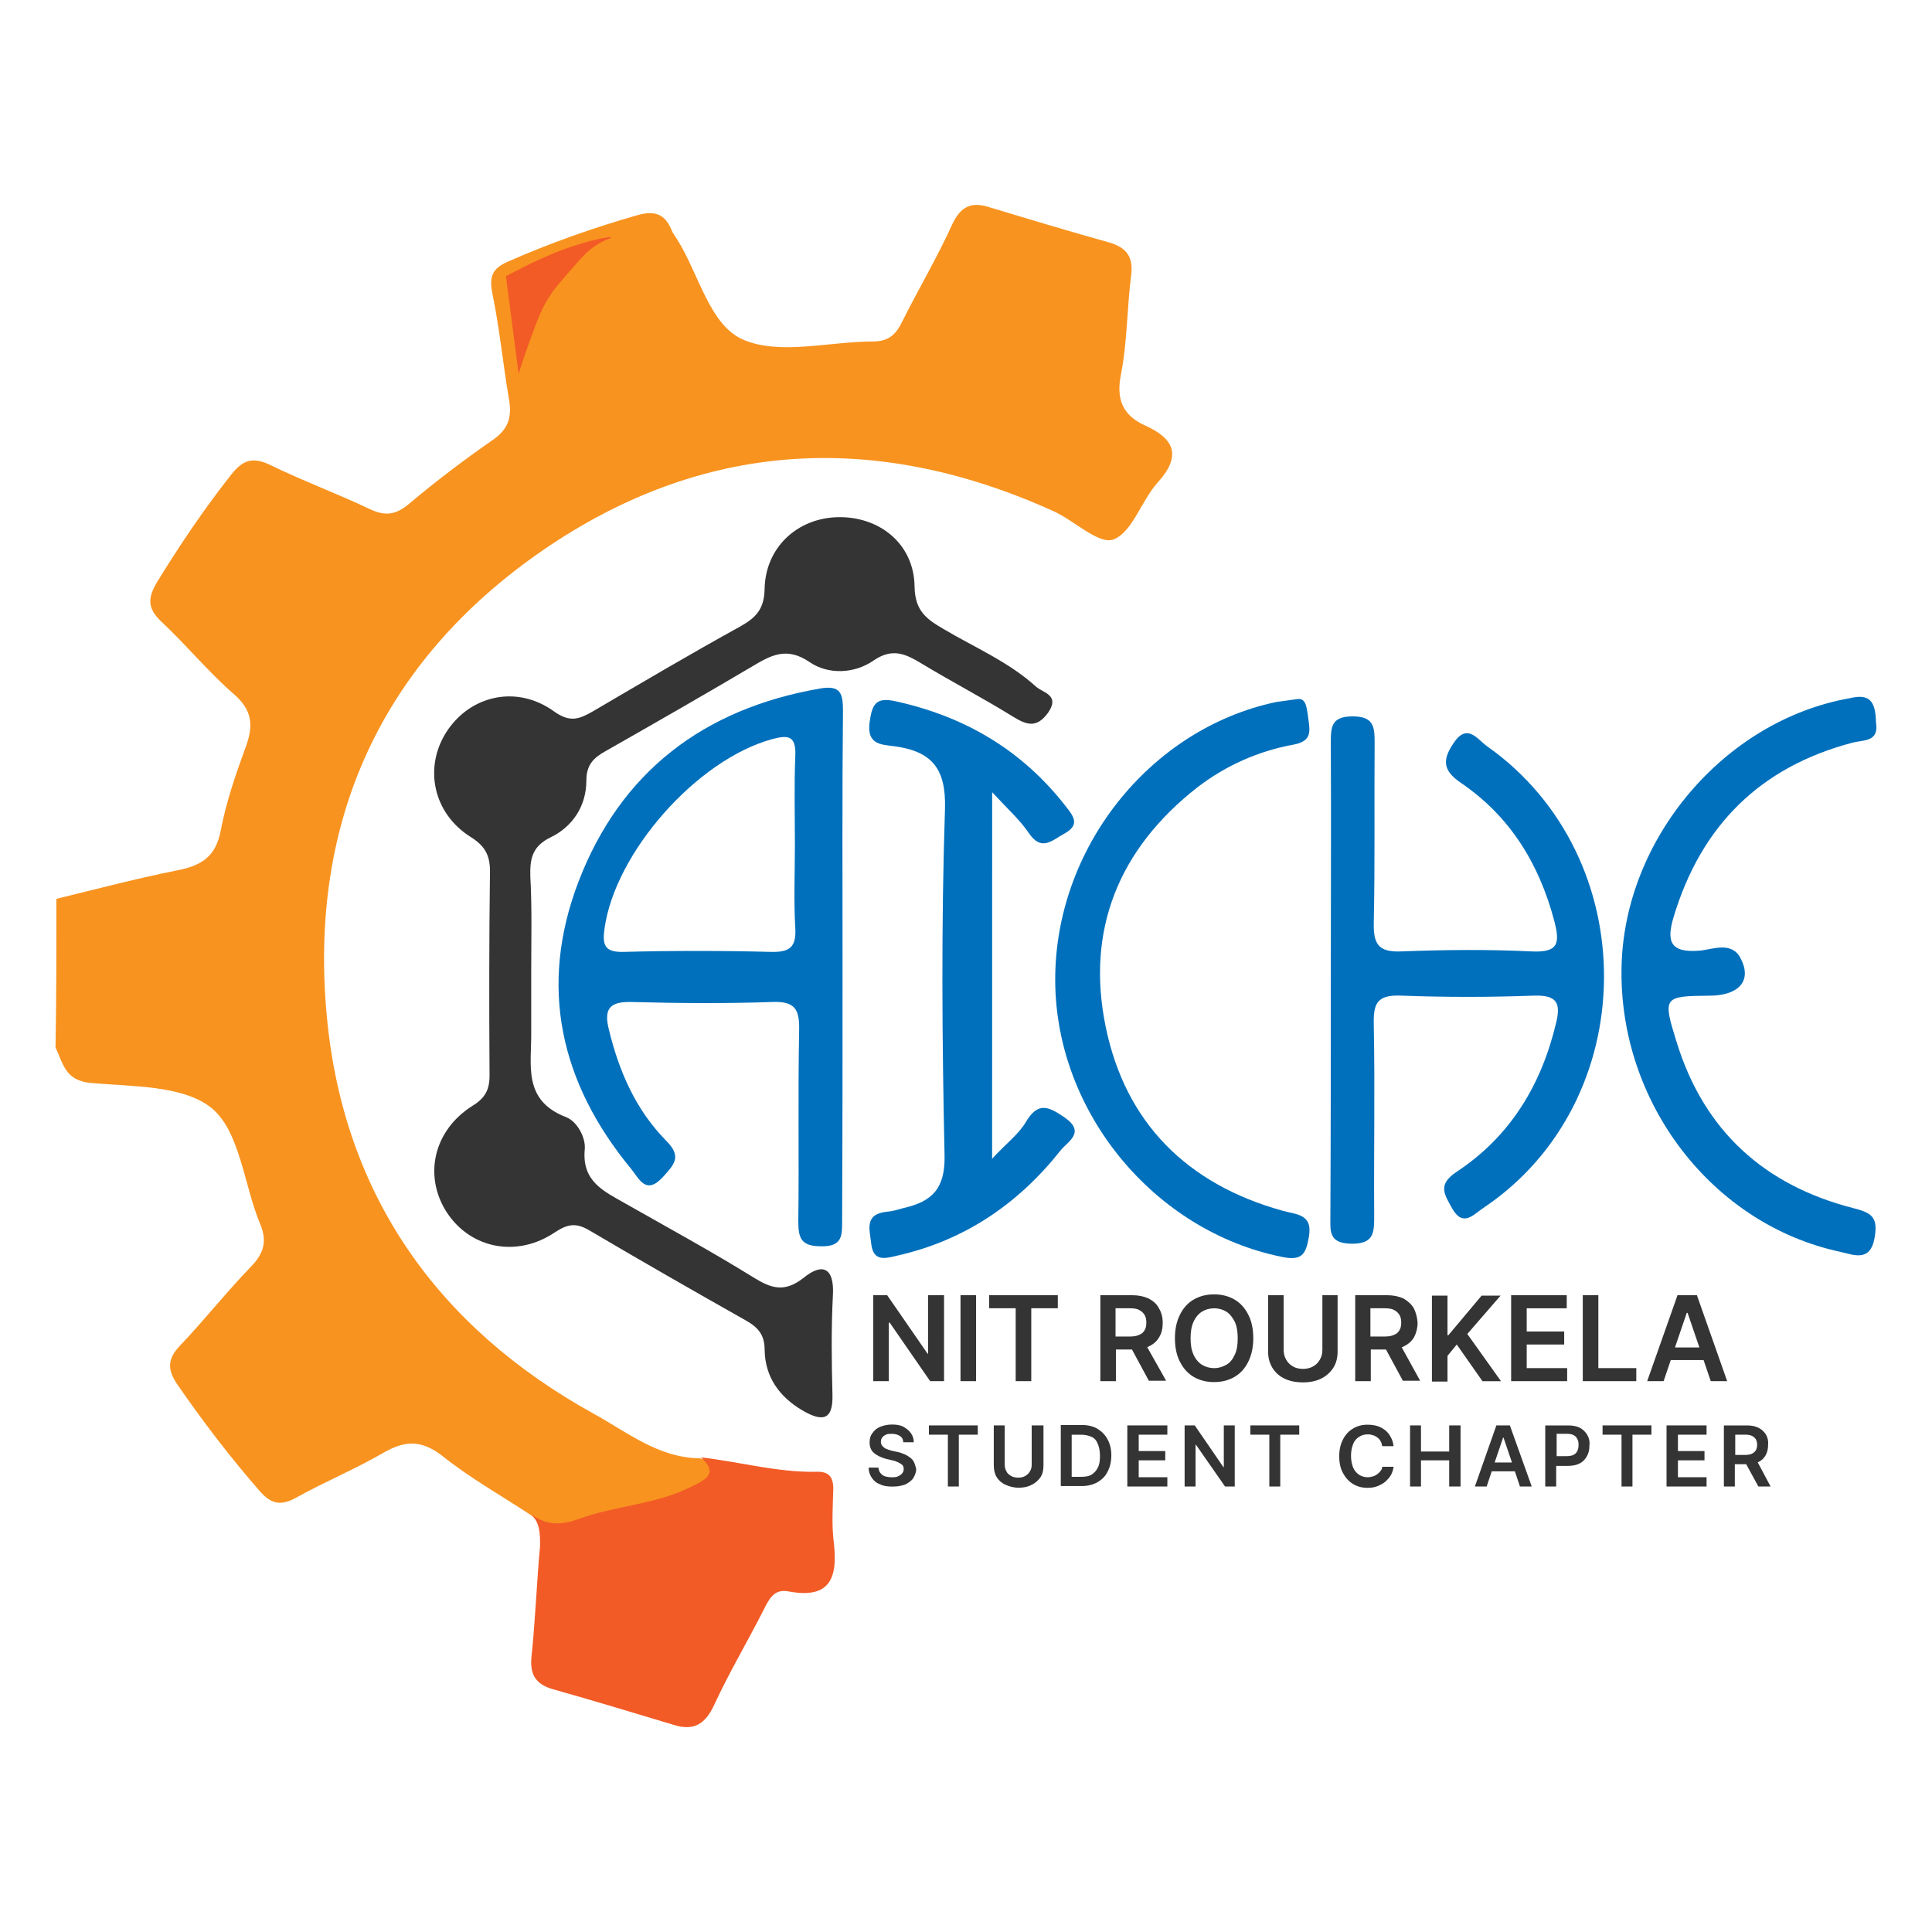 <?xml version="1.0" encoding="utf-8"?>
<!-- Generator: Adobe Illustrator 26.0.0, SVG Export Plug-In . SVG Version: 6.00 Build 0)  -->
<svg version="1.1" id="Layer_1" xmlns="http://www.w3.org/2000/svg" xmlns:xlink="http://www.w3.org/1999/xlink" x="0px" y="0px"
	 viewBox="0 0 500 500" style="enable-background:new 0 0 500 500;" xml:space="preserve">
<style type="text/css">
	.st0{fill:#F8931F;}
	.st1{fill:#343434;}
	.st2{fill:#0070BC;}
	.st3{fill:#F25B26;}
	.st4{fill:#F25B25;}
</style>
<g>
	<path class="st0" d="M14.6,232.61c10.36-2.51,20.61-5.23,30.96-7.3c6.32-1.2,10.25-3.38,11.56-10.36
		c1.42-7.41,3.93-14.72,6.54-21.81c1.96-5.45,1.64-9.38-3.16-13.52c-6.65-5.78-12.32-12.76-18.75-18.75
		c-3.71-3.49-3.49-6.21-1.09-10.25c5.89-9.59,12.21-18.97,19.19-27.8c2.94-3.71,5.45-4.69,10.03-2.51
		c8.5,4.14,17.34,7.41,25.84,11.45c3.71,1.74,6.43,1.64,9.81-1.09c6.98-5.89,14.28-11.45,21.81-16.68
		c4.25-2.83,5.23-6.11,4.36-10.79c-1.53-9.05-2.4-18.1-4.25-27.15c-0.87-4.36-0.22-6.54,4.14-8.4c10.9-4.8,22.02-8.72,33.47-11.99
		c4.36-1.2,6.98-0.33,8.72,3.82c0.33,0.87,0.87,1.53,1.42,2.4c5.67,8.94,8.4,22.35,17.23,26.06c9.49,4.03,22.13,0.44,33.36,0.44
		c4.03,0,6-1.64,7.63-5.02c4.25-8.5,9.05-16.57,12.97-25.19c2.07-4.47,4.69-6,9.16-4.69c10.47,3.16,20.93,6.32,31.51,9.27
		c4.47,1.31,6.32,3.71,5.67,8.61c-1.09,8.5-0.98,17.12-2.62,25.51c-1.31,6.43,0.44,10.58,6.11,13.19c7.85,3.49,9.59,7.96,3.38,14.83
		c-4.25,4.69-6.54,12.87-11.45,14.72c-3.82,1.42-10.25-5.02-15.7-7.41c-45.9-20.72-90.49-18.32-132.03,10.25
		c-41.87,28.89-60.62,70.43-55.82,120.8c4.36,45.9,28.57,80.24,69.01,102.6c8.72,4.8,16.79,11.45,27.58,11.56
		c3.6,1.09,5.23,2.94,2.4,6.43c-2.18,2.62-5.12,4.47-8.4,5.23c-9.7,2.51-19.41,4.91-29,7.52c-4.8,1.31-6.21-2.73-8.94-4.58
		c-7.63-5.02-15.59-9.49-22.68-15.15c-5.45-4.25-9.7-4.14-15.37-0.87c-7.3,4.25-15.26,7.52-22.68,11.67
		c-3.82,2.07-6.32,1.64-9.27-1.74c-7.63-8.72-14.61-17.88-21.26-27.48c-2.73-3.93-2.73-6.76,0.65-10.25
		c6.32-6.65,11.99-13.85,18.32-20.39c3.38-3.49,4.25-6.65,2.29-11.23c-4.14-10.03-5.12-23.55-12.32-29.66
		c-7.3-6.11-20.72-5.67-31.51-6.65c-6.65-0.65-7.09-5.12-9.05-9.16C14.6,258.23,14.6,245.47,14.6,232.61z"/>
	<path class="st1" d="M137.48,251.47c0,5.23,0,10.36,0,15.59c0.11,8.5-2.29,17.66,8.94,22.02c2.94,1.09,5.23,5.34,4.91,8.4
		c-0.76,8.29,4.91,10.79,10.47,13.96c11.12,6.32,22.35,12.43,33.25,19.19c4.58,2.83,7.96,3.93,12.87,0.11
		c4.91-4.03,8.07-2.73,7.63,4.58c-0.44,8.5-0.33,17.12-0.11,25.62c0.22,7.2-3.16,6.76-7.85,4.03c-5.89-3.49-9.59-8.61-9.7-15.59
		c0-4.03-1.74-5.89-5.02-7.74c-13.52-7.63-27.04-15.37-40.34-23.22c-3.38-1.96-5.45-1.74-8.83,0.44
		c-9.92,6.76-21.91,4.25-28.02-5.02c-6.11-9.38-3.6-21.26,6.65-27.69c3.93-2.4,4.47-5.02,4.36-8.83
		c-0.11-17.12-0.11-34.13,0.11-51.24c0.11-4.36-0.98-6.98-5.02-9.49c-9.7-6.11-12.1-17.88-6.32-27.04
		c6.11-9.59,18.21-12.43,27.91-5.45c4.25,3.05,6.65,1.96,10.25-0.11c12.65-7.41,25.19-14.83,38.05-21.91
		c4.03-2.29,6.11-4.47,6.21-9.7c0.22-10.68,8.4-18.21,18.75-18.53c10.9-0.33,19.95,6.87,20.06,17.99c0.11,6.32,3.16,8.4,7.41,10.9
		c8.07,4.8,16.9,8.5,23.99,14.94c1.85,1.64,6.32,2.18,3.16,6.76c-2.94,4.03-5.45,3.27-9.16,0.98c-7.74-4.8-15.92-9.05-23.66-13.74
		c-4.14-2.51-7.52-4.03-12.32-0.76c-5.02,3.49-11.78,3.71-16.57,0.44c-5.89-4.03-9.92-1.85-14.83,1.09
		c-12.54,7.41-25.29,14.72-37.94,21.91c-3.16,1.74-5.02,3.6-5.02,7.63c0,6.65-3.6,11.99-9.27,14.72c-4.91,2.4-5.34,5.78-5.23,10.14
		C137.7,234.9,137.48,243.18,137.48,251.47z"/>
	<path class="st2" d="M218.05,249.83c0-21.91-0.11-43.94,0.11-65.85c0-4.47-0.55-6.76-6-5.78c-30.09,5.23-51.57,21.59-62.47,50.04
		c-10.36,27.15-4.69,52.01,13.63,74.25c2.07,2.51,3.82,6.98,8.29,2.07c2.94-3.27,4.91-5.23,0.76-9.38
		c-7.85-7.96-12.21-17.99-14.83-28.89c-1.2-4.91,0-7.09,5.67-6.98c12.21,0.33,24.42,0.44,36.63,0c5.89-0.22,7.09,1.85,6.98,7.3
		c-0.33,16.46,0,32.93-0.22,49.39c0,4.36,0.65,6.54,5.89,6.54c5.67,0.11,5.45-2.94,5.45-6.87
		C218.05,293.77,218.05,271.75,218.05,249.83z M199.62,246.35c-12.76-0.33-25.62-0.33-38.38,0c-4.91,0.11-5.34-1.96-4.8-6
		c2.73-19.73,23.88-43.72,43.39-49.06c4.03-1.09,6.21-0.98,6,4.25c-0.33,7.63-0.11,15.26-0.11,22.9c0,7.3-0.33,14.61,0.11,21.91
		C206.06,245.15,204.31,246.45,199.62,246.35z"/>
	<path class="st2" d="M344.41,253.54c0-20.5,0.11-40.89,0-61.38c0-4.14,0.22-6.76,5.67-6.76c5.45,0,5.67,2.73,5.67,6.76
		c-0.11,15.59,0.11,31.18-0.22,46.66c-0.11,5.34,1.09,7.63,6.98,7.41c11.34-0.44,22.57-0.55,33.91,0c7.09,0.33,7.3-2.29,5.78-8.07
		c-3.93-14.72-11.45-26.93-24.1-35.54c-4.8-3.27-4.8-6-1.96-10.25c3.6-5.45,6.21-0.98,8.72,0.76
		c40.78,28.78,40.23,91.91-0.98,119.49c-2.51,1.64-5.23,5.12-8.07,0.11c-1.96-3.6-3.92-6.11,1.2-9.49
		c13.85-9.16,21.91-22.46,25.73-38.6c1.2-5.02,0.22-7.09-5.56-6.98c-11.56,0.44-23.22,0.44-34.78,0c-6.11-0.22-6.98,2.18-6.87,7.41
		c0.33,16.46,0,32.93,0.11,49.39c0,4.36,0.11,7.52-6,7.41c-5.89-0.11-5.34-3.38-5.34-7.2C344.41,294.43,344.41,273.93,344.41,253.54
		z"/>
	<path class="st3" d="M137.48,391.9c3.93,2.94,7.85,2.83,12.32,1.2c9.49-3.49,20.06-3.71,29.22-8.4c3.16-1.53,7.2-3.27,2.4-7.52
		c9.92,1.09,19.73,3.93,29.87,3.71c3.16-0.11,4.36,1.31,4.36,4.36c-0.11,4.58-0.44,9.16,0.11,13.74
		c1.09,9.05-0.65,14.94-11.67,12.87c-3.93-0.76-5.12,2.18-6.54,4.91c-4.14,8.18-8.83,16.03-12.65,24.31
		c-2.29,5.02-5.23,6.98-10.47,5.34c-10.47-3.16-20.93-6.32-31.4-9.27c-4.58-1.31-6-4.03-5.45-8.72c0.98-9.38,1.31-18.86,2.18-28.24
		C139.77,397.24,139.88,394.3,137.48,391.9z"/>
	<path class="st2" d="M256.76,299.88c3.6-3.93,6.87-6.32,8.72-9.49c3.16-5.34,5.89-4.03,10.03-1.2c5.67,3.93,0.65,6.32-1.09,8.61
		c-10.9,13.74-24.75,23.22-42.19,27.15c-3.16,0.76-6.21,1.64-6.76-3.05c-0.33-3.49-1.96-7.63,3.93-8.29
		c1.53-0.11,2.94-0.55,4.47-0.98c7.3-1.64,10.79-5.02,10.58-13.63c-0.65-29.87-0.87-59.86,0.11-89.62
		c0.33-10.58-3.49-14.94-13.08-16.25c-3.49-0.44-7.2-0.44-6.43-6.21c0.65-4.69,1.64-6.54,6.65-5.45
		c17.99,3.93,32.82,12.65,44.16,27.26c2.07,2.62,3.71,4.8-0.55,7.09c-3.16,1.74-5.78,4.58-9.05-0.22
		c-2.29-3.38-5.45-6.21-9.49-10.58C256.76,237.19,256.76,267.61,256.76,299.88z"/>
	<path class="st2" d="M485.5,186.93c0.87,5.23-3.27,4.47-6.32,5.34c-23.77,6.32-38.92,21.48-46.01,44.92
		c-1.96,6.43-0.98,9.49,6.76,8.83c3.38-0.33,8.29-2.51,10.58,2.07c2.94,5.67-0.44,9.49-7.85,9.59c-12.21,0.11-12.43,0.22-8.72,12.1
		c7.09,22.9,22.68,36.96,45.57,42.85c4.8,1.2,6.54,2.29,5.67,7.52c-1.09,6.65-5.45,4.58-8.94,3.82
		c-33.14-7.09-57.24-38.6-56.59-73.48c0.55-33.25,26.49-64,58.98-69.78C483.64,179.51,485.39,181.15,485.5,186.93z"/>
	<path class="st2" d="M335.69,180.93c2.51-0.44,2.51,2.62,2.94,5.34c0.44,3.16,0.76,5.56-3.82,6.43
		c-9.05,1.64-17.44,5.34-24.86,11.01c-20.39,15.92-29,36.96-23.77,62.15c5.12,24.75,21.04,40.56,45.57,47.43
		c3.71,1.09,8.07,0.76,6.98,6.87c-0.76,4.47-1.85,6.21-6.98,5.12c-32.93-6.65-58.44-37.29-58.66-71.3
		c-0.22-34.23,24.31-65.31,57.13-72.29C331.55,181.47,332.75,181.37,335.69,180.93z"/>
	<path class="st1" d="M454.86,378.38l-0.55-0.87h-3.16l0.76,1.42l3.16,5.78h3.16L454.86,378.38z M457.04,371.29
		c-0.44-0.76-1.09-1.31-1.85-1.74c-0.87-0.44-1.85-0.65-3.05-0.65h-6v15.81h2.83v-5.78h3.05c1.09,0,1.96-0.11,2.73-0.44
		c0.11,0,0.22-0.11,0.33-0.11c0.87-0.44,1.42-0.98,1.85-1.74s0.65-1.64,0.65-2.62C457.69,372.93,457.48,372.06,457.04,371.29z
		 M449.08,371.29h2.62c0.65,0,1.31,0.11,1.74,0.33c0.44,0.22,0.76,0.55,0.98,0.87c0.22,0.44,0.33,0.87,0.33,1.42
		s-0.11,0.98-0.33,1.42c-0.22,0.33-0.55,0.65-0.98,0.87c-0.44,0.22-1.09,0.33-1.74,0.33h-2.62V371.29z M434.25,382.3v-4.36h6.87
		v-2.4h-6.87v-4.25h7.41v-2.4h-10.36v15.81h10.36v-2.4H434.25z M414.74,368.89v2.4h4.91v13.41h2.83v-13.41h4.91v-2.4H414.74z
		 M410.81,371.4c-0.44-0.76-1.09-1.42-1.85-1.85c-0.87-0.44-1.85-0.65-3.05-0.65h-6v15.81h2.83v-5.34h3.05
		c1.2,0,2.29-0.22,3.05-0.65c0.87-0.44,1.42-1.09,1.85-1.85c0.44-0.76,0.65-1.64,0.65-2.73
		C411.47,373.04,411.25,372.16,410.81,371.4z M408.2,375.54c-0.22,0.44-0.55,0.76-0.98,0.98c-0.44,0.22-1.09,0.33-1.74,0.33h-2.62
		v-5.78h2.62c0.76,0,1.31,0.11,1.74,0.33c0.44,0.22,0.76,0.55,0.98,0.98c0.22,0.44,0.33,0.87,0.33,1.53
		C408.52,374.67,408.41,375.11,408.2,375.54z M384.75,378.49v2.29h8.4v-2.29H384.75z M390.75,368.89h-3.49l-5.56,15.81h3.05
		l1.31-3.93l0.76-2.29l2.18-6.43h0.11l2.18,6.43l0.76,2.29l1.31,3.93h3.05L390.75,368.89z M375.05,368.89v6.76h-7.3v-6.76h-2.83
		v15.81h2.83v-6.76h7.3v6.76h2.94v-15.81H375.05z M357.28,380.67c-0.22,0.33-0.55,0.65-0.87,0.87c-0.33,0.22-0.65,0.44-1.09,0.55
		s-0.87,0.22-1.31,0.22c-0.87,0-1.64-0.22-2.29-0.65s-1.2-1.09-1.53-1.85c-0.33-0.87-0.55-1.85-0.55-3.05c0-1.2,0.22-2.18,0.55-3.05
		c0.33-0.87,0.87-1.42,1.53-1.85c0.65-0.44,1.42-0.65,2.29-0.65c0.55,0,0.98,0.11,1.31,0.22c0.44,0.11,0.76,0.33,1.09,0.55
		c0.33,0.22,0.65,0.55,0.87,0.98c0.22,0.33,0.33,0.76,0.44,1.31h2.94c-0.11-0.87-0.33-1.64-0.76-2.4c-0.33-0.65-0.87-1.31-1.42-1.74
		s-1.31-0.87-2.07-1.09c-0.76-0.22-1.64-0.33-2.51-0.33c-1.42,0-2.62,0.33-3.71,0.98s-1.96,1.53-2.62,2.83
		c-0.65,1.2-0.98,2.73-0.98,4.36c0,1.74,0.33,3.16,0.98,4.36s1.53,2.18,2.62,2.83s2.29,0.98,3.71,0.98c0.98,0,1.74-0.11,2.62-0.44
		c0.76-0.33,1.42-0.65,2.07-1.2c0.55-0.55,1.09-1.09,1.42-1.74c0.33-0.65,0.55-1.31,0.65-2.07h-2.94
		C357.72,379.91,357.61,380.34,357.28,380.67z M323.59,368.89v2.4h4.91v13.41h2.83v-13.41h4.91v-2.4H323.59z M316.72,368.89v10.79
		h-0.11l-7.41-10.79h-2.62v15.81h2.83v-10.79h0.11l7.52,10.79h2.51v-15.81H316.72z M294.7,382.3v-4.36h6.87v-2.4h-6.87v-4.25h7.41
		v-2.4h-10.36v15.81h10.36v-2.4H294.7z M286.63,372.49c-0.65-1.2-1.53-2.07-2.62-2.73c-1.09-0.65-2.51-0.98-4.03-0.98h-5.45v15.81
		h5.34c1.64,0,2.94-0.33,4.14-0.98c1.09-0.65,2.07-1.53,2.62-2.73c0.65-1.2,0.98-2.62,0.98-4.25
		C287.61,375,287.28,373.69,286.63,372.49z M284.12,379.8c-0.33,0.76-0.98,1.42-1.64,1.85c-0.76,0.44-1.64,0.55-2.73,0.55h-2.4
		v-10.9h2.4c1.09,0,1.96,0.22,2.73,0.55c0.76,0.33,1.31,0.98,1.64,1.85c0.33,0.76,0.55,1.85,0.55,3.05S284.56,379.03,284.12,379.8z
		 M267,368.89v10.14c0,0.65-0.11,1.2-0.44,1.74c-0.33,0.55-0.65,0.87-1.2,1.2c-0.55,0.33-1.2,0.44-1.85,0.44
		c-0.65,0-1.31-0.11-1.85-0.44c-0.55-0.33-0.98-0.65-1.2-1.2c-0.33-0.55-0.44-1.09-0.44-1.74v-10.14h-2.83v10.36
		c0,1.09,0.22,2.18,0.76,3.05s1.31,1.53,2.29,1.96s2.07,0.76,3.38,0.76s2.4-0.22,3.38-0.76c0.98-0.44,1.74-1.2,2.29-1.96
		c0.55-0.87,0.76-1.85,0.76-3.05v-10.36H267z M240.4,368.89v2.4h4.91v13.41h2.83v-13.41h4.91v-2.4H240.4z M236.58,378.49
		c-0.22-0.55-0.65-0.98-1.09-1.31c-0.44-0.33-0.98-0.65-1.53-0.87c-0.55-0.22-1.09-0.44-1.74-0.55l-1.53-0.33
		c-0.33-0.11-0.65-0.22-0.98-0.33c-0.33-0.11-0.65-0.22-0.87-0.44c-0.22-0.22-0.44-0.33-0.65-0.65c-0.11-0.22-0.22-0.55-0.22-0.87
		c0-0.44,0.11-0.76,0.33-1.09c0.22-0.33,0.55-0.55,0.98-0.76c0.44-0.22,0.98-0.22,1.53-0.22c0.87,0,1.53,0.22,2.07,0.55
		c0.55,0.33,0.87,0.87,0.87,1.64h2.73c0-0.87-0.22-1.64-0.76-2.4c-0.44-0.65-1.2-1.2-1.96-1.64c-0.87-0.44-1.85-0.55-2.94-0.55
		s-2.07,0.22-2.94,0.55c-0.87,0.33-1.53,0.87-2.07,1.64c-0.55,0.65-0.76,1.53-0.76,2.4c0,1.09,0.33,2.07,1.09,2.73
		c0.76,0.65,1.85,1.2,3.05,1.53l1.85,0.44c0.55,0.11,1.09,0.33,1.53,0.55c0.44,0.22,0.76,0.44,0.98,0.65
		c0.22,0.22,0.33,0.65,0.33,0.98c0,0.44-0.11,0.87-0.44,1.2c-0.22,0.33-0.65,0.55-1.09,0.76c-0.44,0.22-0.98,0.22-1.64,0.22
		c-0.55,0-1.09-0.11-1.64-0.22c-0.55-0.22-0.87-0.44-1.2-0.87c-0.33-0.33-0.44-0.87-0.55-1.42h-2.51c0,1.09,0.33,1.96,0.87,2.73
		s1.2,1.31,2.18,1.64c0.87,0.44,1.96,0.55,3.16,0.55c1.31,0,2.4-0.22,3.27-0.55c0.87-0.44,1.64-0.98,2.07-1.64
		c0.44-0.76,0.76-1.53,0.76-2.4C236.91,379.58,236.8,378.92,236.58,378.49z M430.76,348.72v3.27h11.67v-3.27H430.76z M439.16,335.2
		h-5.02l-7.85,22.24h4.25l1.85-5.45l1.09-3.27l3.05-8.94h0.22l3.05,8.94l1.09,3.27l1.85,5.45h4.25L439.16,335.2z M413.65,354.07
		V335.2h-4.03v22.24h13.85v-3.38H413.65z M395.11,354.07v-6.11h9.7v-3.38h-9.7v-6h10.36v-3.38h-14.39v22.24h14.5v-3.38
		L395.11,354.07L395.11,354.07z M379.74,345.23l8.61-9.92h-4.91l-8.61,10.25h-0.22v-10.25h-4.03v22.24h4.03v-6.65l2.4-2.94
		l6.65,9.49h4.8L379.74,345.23z M362.73,348.61l-0.65-1.31h-4.36l0.98,1.96l4.36,8.07h4.47L362.73,348.61z M365.89,338.58
		c-0.65-1.09-1.53-1.85-2.62-2.51c-1.2-0.55-2.62-0.87-4.25-0.87h-8.29v22.24h4.03v-8.18h4.25c1.53,0,2.83-0.22,3.93-0.65
		c0.11,0,0.33-0.11,0.44-0.22c1.2-0.55,2.07-1.42,2.62-2.4c0.55-1.09,0.87-2.29,0.87-3.71
		C366.76,340.87,366.44,339.67,365.89,338.58z M354.66,338.58h3.71c0.98,0,1.85,0.11,2.4,0.44c0.65,0.33,1.09,0.76,1.42,1.31
		c0.33,0.55,0.44,1.2,0.44,1.96c0,0.76-0.11,1.42-0.44,1.96c-0.33,0.55-0.76,0.98-1.42,1.2c-0.65,0.33-1.42,0.44-2.4,0.44h-3.71
		V338.58z M342.23,335.2v14.17c0,0.98-0.22,1.74-0.65,2.51c-0.44,0.76-0.98,1.31-1.74,1.74c-0.76,0.44-1.64,0.65-2.62,0.65
		c-0.98,0-1.96-0.22-2.62-0.65c-0.76-0.44-1.31-0.98-1.74-1.74c-0.44-0.76-0.65-1.53-0.65-2.51V335.2h-4.03v14.5
		c0,1.64,0.33,2.94,1.09,4.25c0.76,1.2,1.74,2.18,3.16,2.83c1.31,0.65,2.94,0.98,4.8,0.98c1.74,0,3.38-0.33,4.69-0.98
		c1.31-0.65,2.4-1.64,3.16-2.83c0.76-1.2,1.09-2.62,1.09-4.25v-14.5H342.23z M323.04,340.22c-0.87-1.74-2.07-3.05-3.6-3.93
		c-1.53-0.87-3.27-1.31-5.23-1.31c-1.96,0-3.71,0.44-5.23,1.31c-1.53,0.87-2.73,2.18-3.6,3.93c-0.87,1.74-1.31,3.71-1.31,6.11
		c0,2.4,0.44,4.47,1.31,6.11c0.87,1.74,2.07,3.05,3.6,3.93c1.53,0.87,3.27,1.31,5.23,1.31c1.96,0,3.71-0.44,5.23-1.31
		c1.53-0.87,2.73-2.18,3.6-3.93c0.87-1.74,1.31-3.82,1.31-6.11C324.35,344.03,323.92,341.85,323.04,340.22z M319.56,350.58
		c-0.55,1.2-1.2,2.07-2.18,2.62c-0.98,0.55-1.96,0.87-3.16,0.87c-1.2,0-2.29-0.33-3.16-0.87c-0.87-0.55-1.64-1.42-2.18-2.62
		c-0.55-1.2-0.76-2.62-0.76-4.25c0-1.64,0.22-3.05,0.76-4.25c0.55-1.2,1.31-2.07,2.18-2.62c0.87-0.55,1.96-0.87,3.16-0.87
		c1.2,0,2.29,0.33,3.16,0.87c0.87,0.55,1.64,1.53,2.18,2.62c0.55,1.2,0.76,2.62,0.76,4.25C320.32,348.07,320.1,349.49,319.56,350.58
		z M296.88,348.61l-0.65-1.31h-4.36l1.09,1.96l4.36,8.07h4.47L296.88,348.61z M299.93,338.58c-0.55-1.09-1.42-1.85-2.62-2.51
		c-1.2-0.55-2.62-0.87-4.25-0.87h-8.29v22.24h4.03v-8.18h4.25c1.53,0,2.83-0.22,3.93-0.65c0.11,0,0.33-0.11,0.44-0.22
		c1.2-0.55,2.07-1.42,2.62-2.4c0.65-1.09,0.87-2.29,0.87-3.71C300.91,340.87,300.58,339.67,299.93,338.58z M288.7,338.58h3.71
		c0.98,0,1.85,0.11,2.4,0.44c0.65,0.33,1.09,0.76,1.42,1.31c0.33,0.55,0.44,1.2,0.44,1.96c0,0.76-0.11,1.42-0.44,1.96
		c-0.33,0.55-0.76,0.98-1.42,1.2c-0.65,0.33-1.42,0.44-2.4,0.44h-3.71V338.58z M255.99,335.2v3.38h6.87v18.86h4.03v-18.86h6.87
		v-3.38H255.99z M248.58,335.2v22.24h4.03V335.2H248.58z M240.18,335.2v15.15h-0.11l-10.47-15.15h-3.6v22.24h4.03v-15.15h0.22
		l10.47,15.15h3.6V335.2H240.18z"/>
	<path class="st4" d="M134.21,96.76c0.98-3.16,1.96-5.89,2.83-8.4c2.18-5.89,3.27-8.94,5.56-12.21c0.87-1.42,2.4-3.16,5.45-6.65
		c3.05-3.6,4.47-4.91,6.21-6c2.29-1.53,4.03-1.85,3.93-2.07c-0.11-0.44-8.07,1.2-15.48,4.36c-1.74,0.76-4.58,1.96-7.52,3.49
		c-1.74,0.87-3.16,1.64-4.25,2.18"/>
</g>
</svg>
